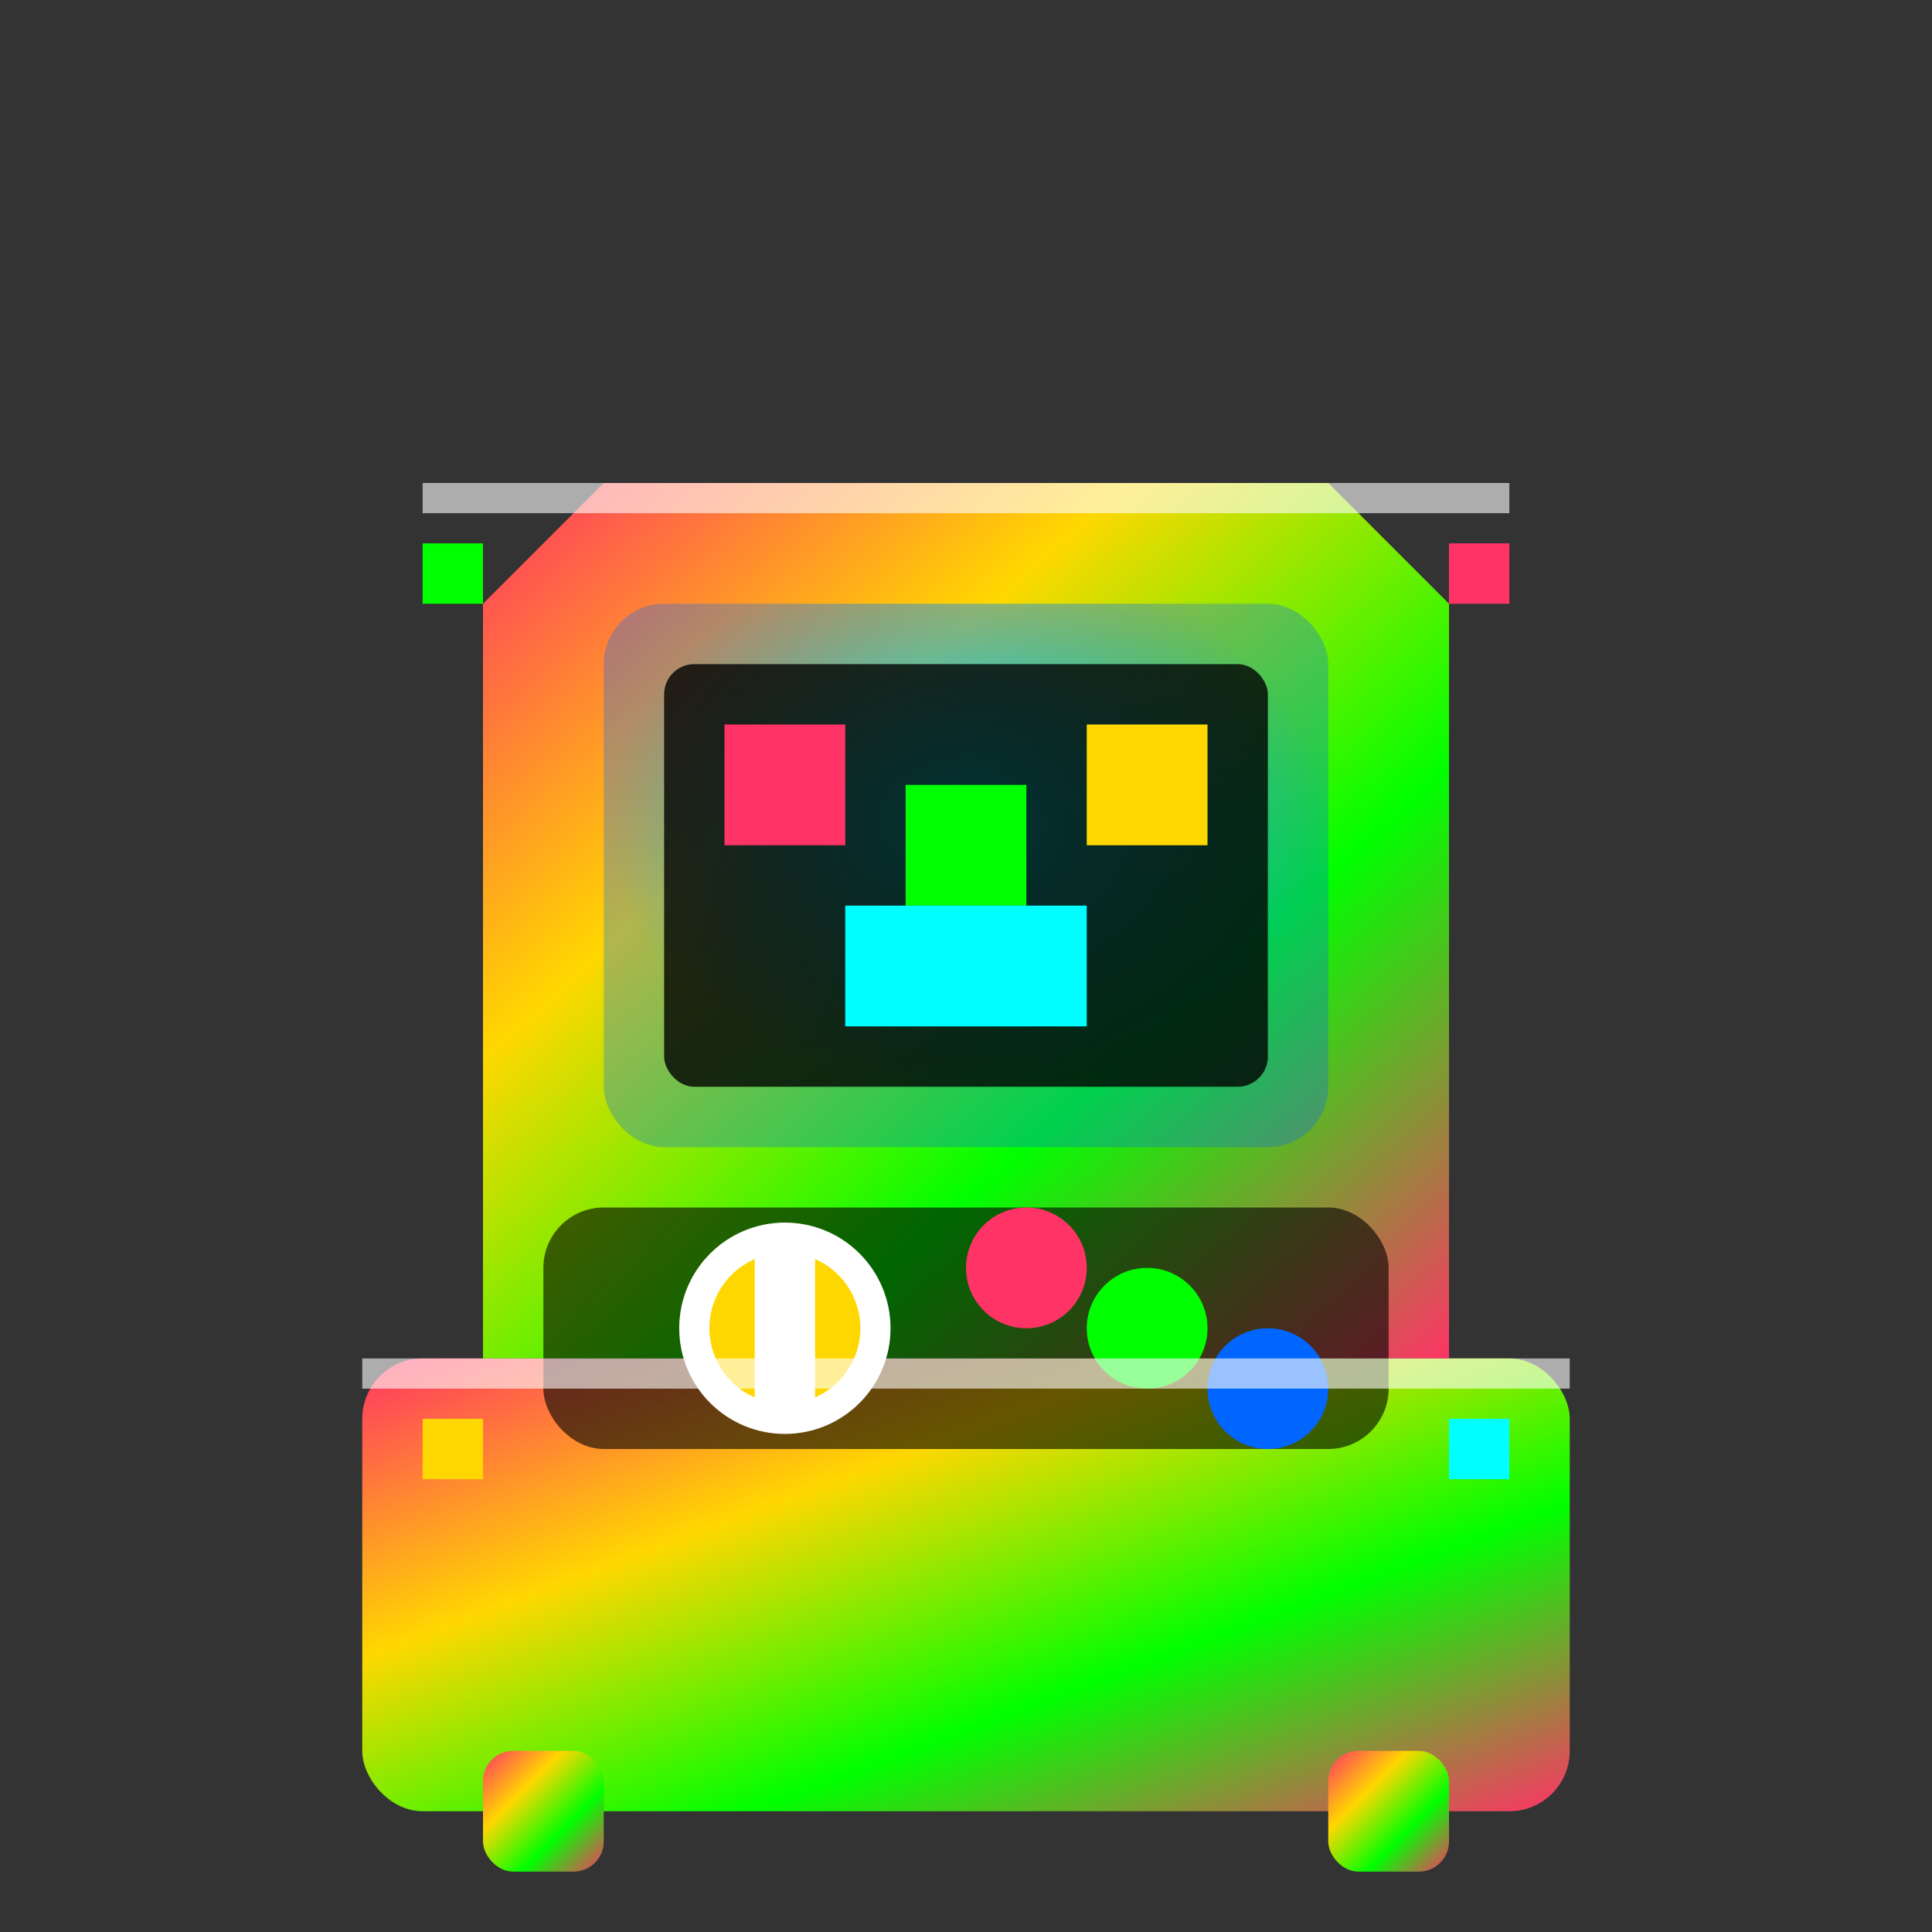 <svg width="64" height="64" xmlns="http://www.w3.org/2000/svg" viewBox="0 0 64 64">
  <rect x="0" y="0" width="64" height="64" fill="#333333" stroke="none"/>
  <defs>
    <linearGradient id="arcadeGradient" x1="0%" y1="0%" x2="100%" y2="100%">
      <stop offset="0%" style="stop-color:#FF3366;stop-opacity:1" />
      <stop offset="33%" style="stop-color:#FFD700;stop-opacity:1" />
      <stop offset="66%" style="stop-color:#00FF00;stop-opacity:1" />
      <stop offset="100%" style="stop-color:#FF3366;stop-opacity:1" />
    </linearGradient>
    <radialGradient id="screenGlow" cx="50%" cy="40%">
      <stop offset="0%" style="stop-color:#00FFFF;stop-opacity:1" />
      <stop offset="100%" style="stop-color:#0066FF;stop-opacity:0.3" />
    </radialGradient>
  </defs>
  
  <!-- Arcade cabinet base -->
  <rect x="12" y="45" width="40" height="15" rx="2" fill="url(#arcadeGradient)"/>
  
  <!-- Main cabinet body -->
  <path d="M 16 45 L 16 20 L 20 16 L 44 16 L 48 20 L 48 45 Z" fill="url(#arcadeGradient)"/>
  
  <!-- Screen -->
  <rect x="20" y="20" width="24" height="18" rx="2" fill="url(#screenGlow)"/>
  <rect x="22" y="22" width="20" height="14" rx="1" fill="rgba(0,0,0,0.8)"/>
  
  <!-- 16-bit game display -->
  <rect x="24" y="24" width="4" height="4" fill="#FF3366"/>
  <rect x="30" y="26" width="4" height="4" fill="#00FF00"/>
  <rect x="36" y="24" width="4" height="4" fill="#FFD700"/>
  <rect x="28" y="30" width="8" height="4" fill="#00FFFF"/>
  
  <!-- Control panel -->
  <rect x="18" y="40" width="28" height="8" rx="2" fill="rgba(0,0,0,0.6)"/>
  
  <!-- Joystick -->
  <circle cx="26" cy="44" r="3" fill="#FFD700" stroke="#FFFFFF" stroke-width="1"/>
  <rect x="25" y="41" width="2" height="6" fill="#FFFFFF"/>
  
  <!-- Action buttons -->
  <circle cx="34" cy="42" r="2" fill="#FF3366"/>
  <circle cx="38" cy="44" r="2" fill="#00FF00"/>
  <circle cx="42" cy="46" r="2" fill="#0066FF"/>
  
  <!-- 16-bit pixel details -->
  <rect x="14" y="18" width="2" height="2" fill="#00FF00"/>
  <rect x="48" y="18" width="2" height="2" fill="#FF3366"/>
  <rect x="14" y="47" width="2" height="2" fill="#FFD700"/>
  <rect x="48" y="47" width="2" height="2" fill="#00FFFF"/>
  
  <!-- Cabinet legs -->
  <rect x="16" y="58" width="4" height="4" rx="1" fill="url(#arcadeGradient)"/>
  <rect x="44" y="58" width="4" height="4" rx="1" fill="url(#arcadeGradient)"/>
  
  <!-- Retro lighting effects -->
  <rect x="14" y="16" width="36" height="1" fill="rgba(255,255,255,0.6)"/>
  <rect x="12" y="45" width="40" height="1" fill="rgba(255,255,255,0.6)"/>
</svg>